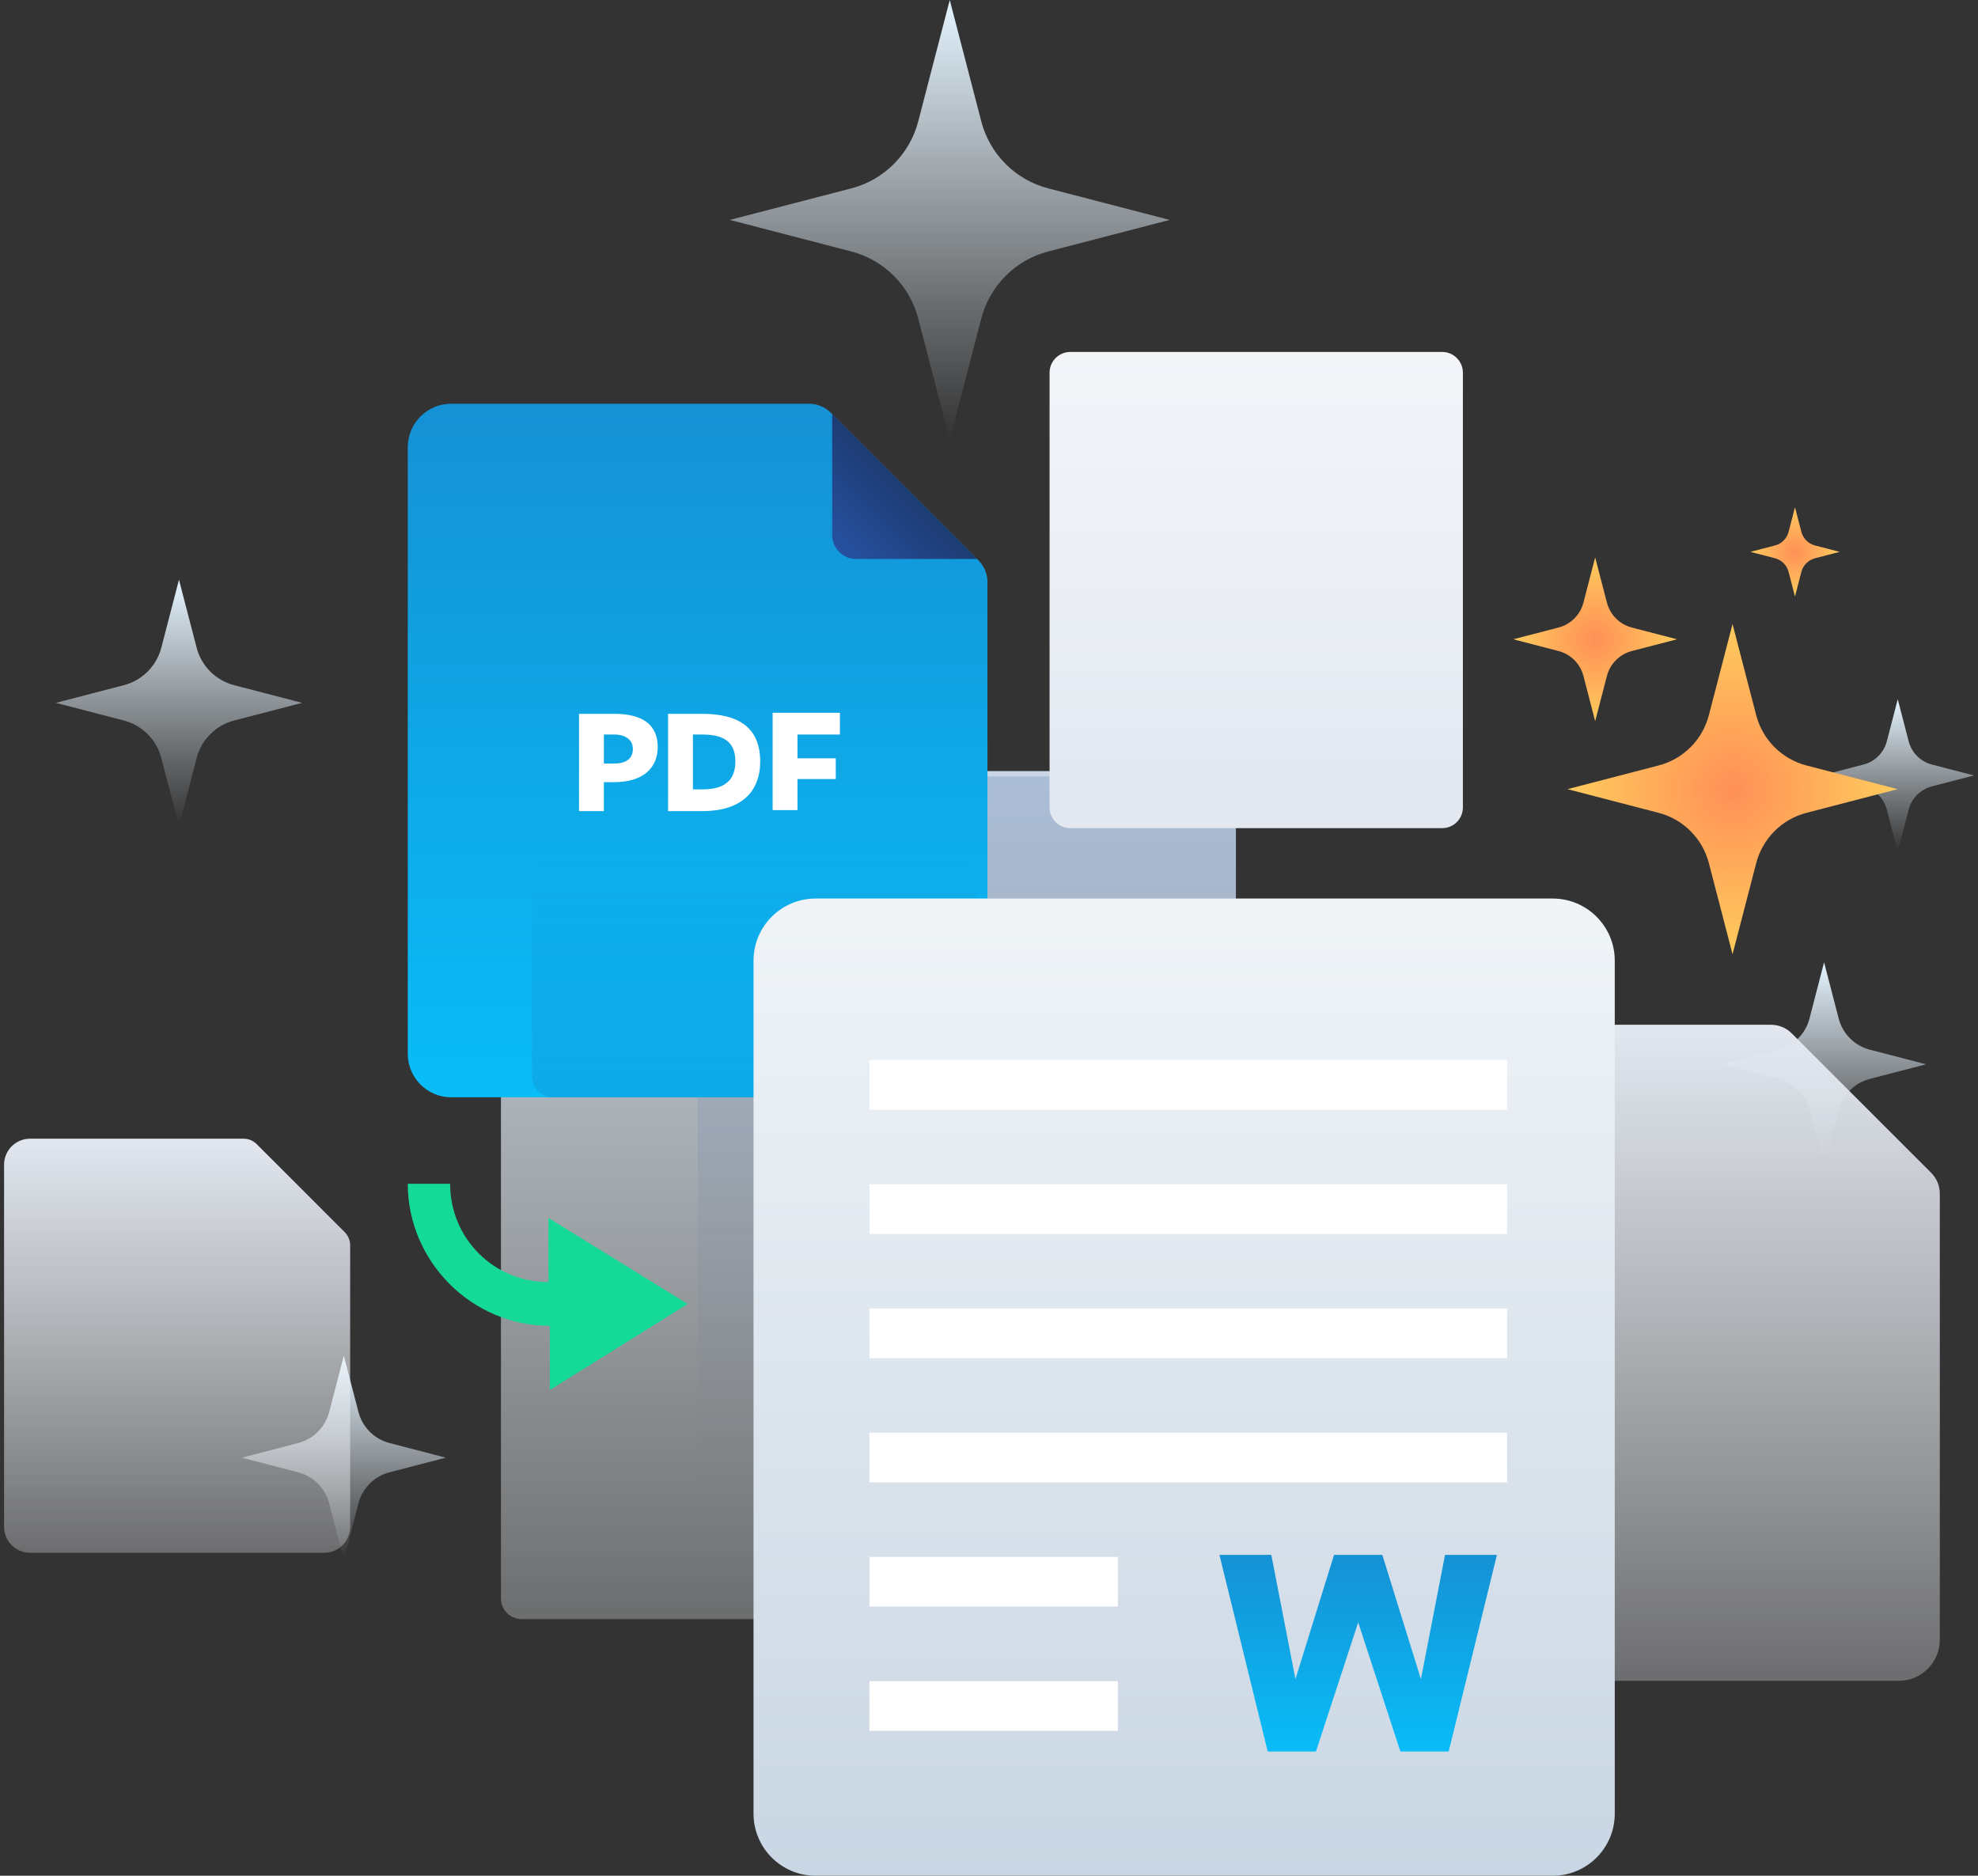 <svg viewBox="0 0 232 220" fill="none" xmlns="http://www.w3.org/2000/svg">
<rect x="0" y="0" width="232" height="220" fill="#333333" stroke="none"/>
<path d="M111.397 0L115.095 14.239C116.095 18.089 119.102 21.095 122.951 22.095L137.19 25.793L122.951 29.492C119.102 30.492 116.095 33.498 115.095 37.348L111.397 51.587L107.698 37.348C106.698 33.498 103.692 30.492 99.843 29.492L85.603 25.793L99.843 22.095C103.692 21.095 106.698 18.089 107.698 14.239L111.397 0Z" fill="url(#paint0_linear)"/>
<path d="M20.992 67.991L23.063 75.965C23.623 78.121 25.306 79.804 27.462 80.364L35.436 82.435L27.462 84.506C25.306 85.066 23.623 86.75 23.063 88.906L20.992 96.879L18.921 88.906C18.361 86.75 16.677 85.066 14.522 84.506L6.548 82.435L14.522 80.364C16.677 79.804 18.361 78.121 18.921 75.965L20.992 67.991Z" fill="url(#paint1_linear)"/>
<path d="M40.327 159.003L42.042 165.606C42.506 167.392 43.9 168.786 45.686 169.25L52.289 170.965L45.686 172.681C43.9 173.144 42.506 174.539 42.042 176.324L40.327 182.928L38.611 176.324C38.148 174.539 36.754 173.144 34.968 172.681L28.364 170.965L34.968 169.25C36.753 168.786 38.148 167.392 38.611 165.606L40.327 159.003Z" fill="url(#paint2_linear)"/>
<path d="M213.947 112.866L215.662 119.47C216.126 121.255 217.52 122.649 219.306 123.113L225.909 124.828L219.306 126.544C217.52 127.008 216.126 128.402 215.662 130.187L213.947 136.791L212.232 130.187C211.768 128.402 210.374 127.008 208.588 126.544L201.984 124.828L208.588 123.113C210.374 122.649 211.768 121.255 212.232 119.47L213.947 112.866Z" fill="url(#paint3_linear)"/>
<path d="M222.587 82.015L223.868 86.947C224.214 88.281 225.256 89.322 226.589 89.669L231.522 90.95L226.589 92.231C225.256 92.578 224.214 93.619 223.868 94.953L222.587 99.885L221.305 94.953C220.959 93.619 219.918 92.578 218.584 92.231L213.651 90.95L218.584 89.669C219.918 89.322 220.959 88.281 221.305 86.947L222.587 82.015Z" fill="url(#paint4_linear)"/>
<path d="M142.531 189.902H61.184C59.843 189.902 58.756 188.815 58.756 187.473V92.865C58.756 91.524 59.843 90.437 61.184 90.437H142.531C143.872 90.437 144.959 91.524 144.959 92.865V187.474C144.959 188.815 143.872 189.902 142.531 189.902Z" fill="url(#paint5_linear)"/>
<path opacity="0.6" d="M142.531 174.834H84.252C82.911 174.834 81.824 173.747 81.824 172.406V93.488C81.824 92.147 82.911 91.06 84.252 91.06H142.531C143.872 91.06 144.959 92.147 144.959 93.488V172.406C144.959 173.747 143.872 174.834 142.531 174.834Z" fill="url(#paint6_linear)"/>
<path d="M207.717 120.191H168.03C165.366 120.191 163.206 122.35 163.206 125.014V192.314C163.206 194.977 165.366 197.137 168.03 197.137H222.696C225.36 197.137 227.52 194.977 227.52 192.314V139.993C227.52 139.079 227.156 138.203 226.51 137.557L210.153 121.2C209.507 120.554 208.631 120.191 207.717 120.191Z" fill="url(#paint7_linear)"/>
<path d="M80.665 152.939L64.487 163.03V155.502C55.356 155.502 47.828 147.973 47.828 138.843H52.794C52.794 145.25 57.919 150.376 64.326 150.376V142.848L80.665 152.939Z" fill="#15D996"/>
<path d="M94.885 47.351H52.928C50.111 47.351 47.828 49.634 47.828 52.45V123.598C47.828 126.415 50.111 128.698 52.928 128.698H110.72C113.536 128.698 115.819 126.415 115.819 123.598V68.286C115.819 67.32 115.436 66.393 114.752 65.71L97.46 48.418C96.777 47.735 95.85 47.351 94.885 47.351Z" fill="url(#paint8_linear)"/>
<path opacity="0.6" d="M112.178 128.698H64.827C63.486 128.698 62.398 127.61 62.398 126.269V103.201C62.398 101.86 63.486 100.773 64.827 100.773H112.178C113.519 100.773 114.606 101.86 114.606 103.201V126.269C114.606 127.61 113.519 128.698 112.178 128.698Z" fill="url(#paint9_linear)"/>
<path d="M100.369 65.563H114.605L97.607 48.565V62.802C97.607 64.233 98.835 65.563 100.369 65.563Z" fill="url(#paint10_linear)"/>
<path d="M72.044 91.735H70.83V95.135H67.916V83.722H72.044C75.444 83.722 77.143 85.057 77.143 87.607C77.143 90.156 75.322 91.735 72.044 91.735ZM72.044 86.15H70.83V89.549H72.044C73.622 89.549 74.23 88.821 74.23 87.85C74.23 86.878 73.501 86.15 72.044 86.15Z" fill="white"/>
<path d="M82.364 95.135H78.357V83.722H82.364C86.735 83.722 89.163 85.421 89.163 89.307C89.163 92.949 86.856 95.135 82.364 95.135ZM82.364 86.15H81.271V92.585H82.364C85.035 92.585 86.249 91.492 86.249 89.307C86.249 87.121 85.035 86.15 82.364 86.15Z" fill="white"/>
<path d="M98.513 86.15H93.535V88.942H98.027V91.371H93.535V95.013H90.621V83.6H98.513C98.513 83.722 98.513 86.15 98.513 86.15Z" fill="white"/>
<path d="M203.21 73.194L205.986 83.883C206.737 86.773 208.993 89.029 211.883 89.78L222.572 92.556L211.883 95.333C208.993 96.083 206.737 98.34 205.986 101.23L203.21 111.919L200.434 101.23C199.683 98.34 197.426 96.083 194.536 95.333L183.848 92.556L194.536 89.78C197.426 89.029 199.683 86.773 200.434 83.883L203.21 73.194Z" fill="url(#paint11_radial)"/>
<path d="M187.098 65.376L188.475 70.677C188.847 72.111 189.966 73.23 191.4 73.602L196.701 74.979L191.4 76.356C189.966 76.728 188.847 77.848 188.475 79.281L187.098 84.583L185.721 79.281C185.348 77.848 184.229 76.728 182.796 76.356L177.494 74.979L182.796 73.602C184.229 73.23 185.348 72.111 185.721 70.677L187.098 65.376Z" fill="url(#paint12_radial)"/>
<path d="M210.534 59.492L211.285 62.381C211.488 63.163 212.098 63.773 212.879 63.975L215.768 64.726L212.879 65.476C212.098 65.679 211.488 66.289 211.285 67.07L210.534 69.96L209.784 67.07C209.581 66.289 208.971 65.679 208.19 65.476L205.301 64.726L208.19 63.975C208.971 63.773 209.581 63.163 209.784 62.381L210.534 59.492Z" fill="url(#paint13_radial)"/>
<path d="M182.112 220H95.666C91.642 220 88.381 216.738 88.381 212.715V112.671C88.381 108.648 91.642 105.386 95.666 105.386H182.112C186.135 105.386 189.396 108.648 189.396 112.671V212.715C189.396 216.738 186.135 220 182.112 220Z" fill="url(#paint14_linear)"/>
<path d="M169.915 205.429H164.255L159.302 190.287L154.348 205.429H148.688L143.027 182.362H149.112L151.943 196.938L156.471 182.362H162.132L166.66 196.938L169.49 182.362H175.576L169.915 205.429Z" fill="url(#paint15_linear)"/>
<path d="M176.768 130.155H101.978V124.327H176.768V130.155ZM176.768 138.896H101.978V144.724H176.768V138.896ZM176.768 153.466H101.978V159.294H176.768V153.466ZM176.768 168.035H101.978V173.863H176.768V168.035ZM131.117 182.605H101.978V188.433H131.117V182.605ZM131.117 197.174H101.978V203.002H131.117V197.174Z" fill="white"/>
<path d="M28.571 133.554H3.522C1.841 133.554 0.478 134.917 0.478 136.599V179.075C0.478 180.756 1.841 182.119 3.522 182.119H38.025C39.706 182.119 41.069 180.756 41.069 179.075V146.052C41.069 145.476 40.84 144.923 40.432 144.515L30.109 134.191C29.701 133.783 29.148 133.554 28.571 133.554Z" fill="url(#paint16_linear)"/>
<path d="M169.155 97.13H125.533C124.192 97.13 123.104 96.043 123.104 94.702V43.709C123.104 42.367 124.192 41.28 125.533 41.28H169.155C170.496 41.28 171.583 42.367 171.583 43.709V94.702C171.583 96.043 170.496 97.13 169.155 97.13Z" fill="url(#paint17_linear)"/>
<defs>
<linearGradient id="paint0_linear" x1="111.397" y1="51.587" x2="111.397" y2="0" gradientUnits="userSpaceOnUse">
<stop stop-color="#E7EFF6" stop-opacity="0"/>
<stop offset="1" stop-color="#E4F4FF"/>
</linearGradient>
<linearGradient id="paint1_linear" x1="20.992" y1="96.879" x2="20.992" y2="67.991" gradientUnits="userSpaceOnUse">
<stop stop-color="#E7EFF6" stop-opacity="0"/>
<stop offset="1" stop-color="#E4F4FF"/>
</linearGradient>
<linearGradient id="paint2_linear" x1="40.327" y1="182.928" x2="40.327" y2="159.003" gradientUnits="userSpaceOnUse">
<stop stop-color="#E7EFF6" stop-opacity="0"/>
<stop offset="1" stop-color="#E4F4FF"/>
</linearGradient>
<linearGradient id="paint3_linear" x1="213.947" y1="136.791" x2="213.947" y2="112.866" gradientUnits="userSpaceOnUse">
<stop stop-color="#E7EFF6" stop-opacity="0"/>
<stop offset="1" stop-color="#E4F4FF"/>
</linearGradient>
<linearGradient id="paint4_linear" x1="222.587" y1="99.885" x2="222.587" y2="82.015" gradientUnits="userSpaceOnUse">
<stop stop-color="#E7EFF6" stop-opacity="0"/>
<stop offset="1" stop-color="#E4F4FF"/>
</linearGradient>
<linearGradient id="paint5_linear" x1="101.857" y1="90.437" x2="101.857" y2="189.902" gradientUnits="userSpaceOnUse">
<stop stop-color="#C9D6E3"/>
<stop offset="1" stop-color="#F0F4F7" stop-opacity="0.3"/>
</linearGradient>
<linearGradient id="paint6_linear" x1="113.392" y1="91.06" x2="113.392" y2="174.834" gradientUnits="userSpaceOnUse">
<stop offset="0.003" stop-color="#2651A1" stop-opacity="0.3"/>
<stop offset="1" stop-color="#2651A1" stop-opacity="0"/>
</linearGradient>
<linearGradient id="paint7_linear" x1="195.363" y1="197.137" x2="195.363" y2="120.191" gradientUnits="userSpaceOnUse">
<stop stop-color="#F3F5F9" stop-opacity="0.3"/>
<stop offset="1" stop-color="#E2E7F0"/>
</linearGradient>
<linearGradient id="paint8_linear" x1="81.824" y1="128.698" x2="81.824" y2="47.351" gradientUnits="userSpaceOnUse">
<stop stop-color="#09BDF8"/>
<stop offset="1" stop-color="#1591D4"/>
</linearGradient>
<linearGradient id="paint9_linear" x1="88.502" y1="100.773" x2="88.502" y2="128.698" gradientUnits="userSpaceOnUse">
<stop stop-color="#2651A1" stop-opacity="0"/>
<stop offset="0.997" stop-color="#2651A1" stop-opacity="0.3"/>
</linearGradient>
<linearGradient id="paint10_linear" x1="98.453" y1="64.717" x2="106.128" y2="57.043" gradientUnits="userSpaceOnUse">
<stop stop-color="#2651A1"/>
<stop offset="1" stop-color="#1E3C74"/>
</linearGradient>
<radialGradient id="paint11_radial" cx="0" cy="0" r="1" gradientUnits="userSpaceOnUse" gradientTransform="translate(203.21 92.556) scale(19.362)">
<stop stop-color="#FF9057"/>
<stop offset="1" stop-color="#FFCB5D"/>
</radialGradient>
<radialGradient id="paint12_radial" cx="0" cy="0" r="1" gradientUnits="userSpaceOnUse" gradientTransform="translate(187.098 74.979) scale(9.603)">
<stop stop-color="#FF9057"/>
<stop offset="1" stop-color="#FFCB5D"/>
</radialGradient>
<radialGradient id="paint13_radial" cx="0" cy="0" r="1" gradientUnits="userSpaceOnUse" gradientTransform="translate(210.534 64.726) scale(5.234)">
<stop stop-color="#FF9057"/>
<stop offset="1" stop-color="#FFCB5D"/>
</radialGradient>
<linearGradient id="paint14_linear" x1="138.889" y1="105.386" x2="138.889" y2="220" gradientUnits="userSpaceOnUse">
<stop stop-color="#F0F4F7"/>
<stop offset="1" stop-color="#C9D6E3"/>
</linearGradient>
<linearGradient id="paint15_linear" x1="159.302" y1="205.429" x2="159.302" y2="182.362" gradientUnits="userSpaceOnUse">
<stop stop-color="#09BDF8"/>
<stop offset="1" stop-color="#1591D4"/>
</linearGradient>
<linearGradient id="paint16_linear" x1="20.773" y1="182.119" x2="20.773" y2="133.554" gradientUnits="userSpaceOnUse">
<stop stop-color="#F3F5F9" stop-opacity="0.3"/>
<stop offset="1" stop-color="#E2E7F0"/>
</linearGradient>
<linearGradient id="paint17_linear" x1="147.344" y1="41.28" x2="147.344" y2="97.13" gradientUnits="userSpaceOnUse">
<stop stop-color="#F3F5F9"/>
<stop offset="1" stop-color="#E2E7F0"/>
</linearGradient>
</defs>
</svg>
